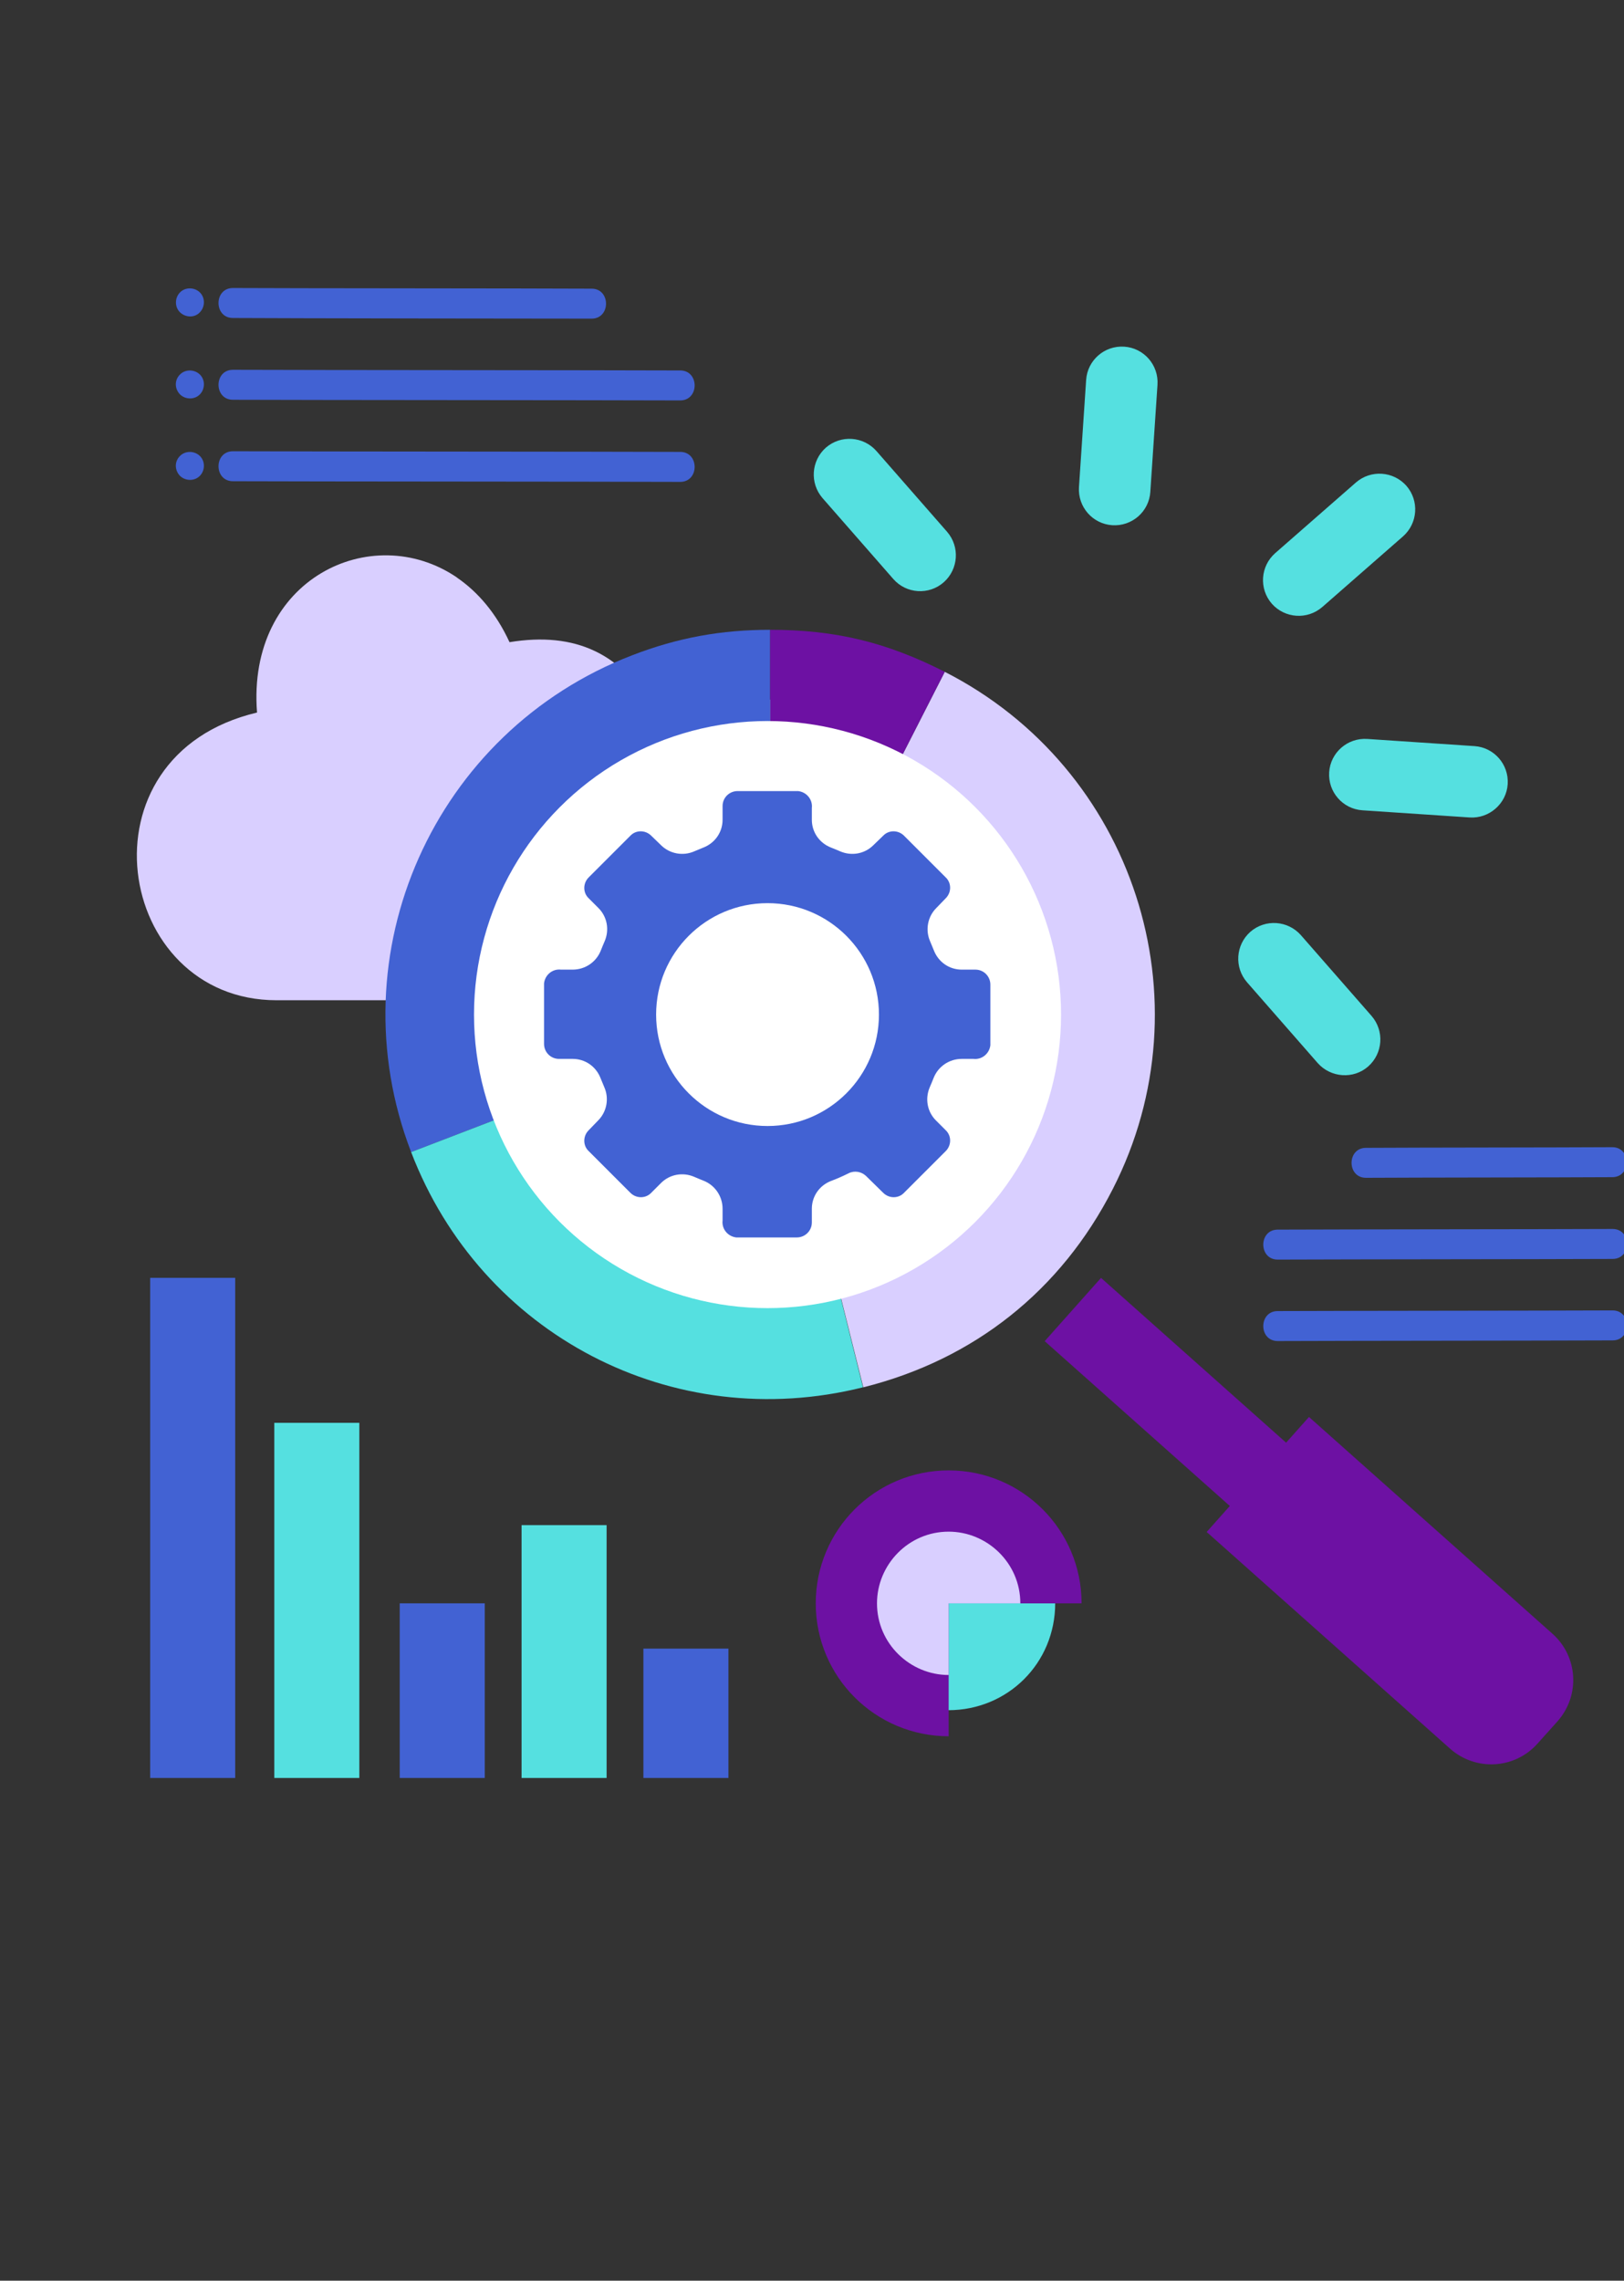 <?xml version="1.0" encoding="UTF-8" standalone="no"?>
<!DOCTYPE svg PUBLIC "-//W3C//DTD SVG 1.1//EN" "http://www.w3.org/Graphics/SVG/1.1/DTD/svg11.dtd">
<svg xmlns="http://www.w3.org/2000/svg" xmlns:dc="http://purl.org/dc/elements/1.1/" version="1.1" xmlns:xl="http://www.w3.org/1999/xlink" viewBox="-30 -70 498.5 700" >
  <rect x="-30" y="-70" width="498.5" height="700" fill="#333333" stroke="none"/>
  <defs/>
  <g id="Canvas_1" stroke-opacity="1" fill="none" stroke="none" stroke-dasharray="none" fill-opacity="1">
    <title>Canvas 1</title>
    <g id="Canvas_1_Layer_1">
      <title>Layer 1</title>
      <g id="Graphic_2">
        <path d="M 171.3 148.9 C 161.3 130.5 146.6 123.8 126.4 127.1 C 122.3 118.2 116.7 111.7 110.3 107.3 L 110.2 107.2 C 84.1 89.5 45.7 107.7 48.9 148.7 C -7 161.9 5.2 237 54.9 237 L 110.2 237 L 165.4 237 C 189.1 237 208.4 217.1 208.4 192.7 C 208.3 169.9 192.6 153 171.3 148.9 Z" fill="#d9cfff"/>
      </g>
      <g id="Group_3">
        <g id="Graphic_11">
          <path d="M 374.5 256.3 L 352.8 231.5 C 348.8 226.9 349.3 220 353.8 216 C 358.4 212 365.3 212.5 369.3 217 L 391 241.8 C 395 246.4 394.5 253.3 390 257.3 C 385.5 261.3 378.5 260.8 374.5 256.3 Z" fill="#55e0e0"/>
        </g>
        <g id="Graphic_10">
          <path d="M 223.9 167.9 L 191 165.7 C 185 165.3 180.4 160.1 180.8 154 C 181.2 148 186.4 143.4 192.5 143.8 L 225.4 146 C 231.4 146.4 236 151.6 235.6 157.7 C 235.2 163.8 229.9 168.3 223.9 167.9 Z" fill="#55e0e0"/>
        </g>
        <g id="Graphic_9">
          <path d="M 421.1 180.9 L 388.2 178.7 C 382.2 178.3 377.6 173.1 378 167 C 378.4 161 383.6 156.4 389.7 156.8 L 422.6 159 C 428.6 159.4 433.2 164.6 432.8 170.7 C 432.4 176.7 427.1 181.3 421.1 180.9 Z" fill="#55e0e0"/>
        </g>
        <g id="Graphic_8">
          <path d="M 252.1 224.9 L 227.3 246.6 C 222.7 250.6 215.8 250.1 211.8 245.6 C 207.8 241 208.3 234.1 212.8 230.1 L 237.6 208.4 C 242.2 204.4 249.1 204.9 253.1 209.4 C 257.1 214 256.7 220.9 252.1 224.9 Z" fill="#55e0e0"/>
        </g>
        <g id="Graphic_7">
          <path d="M 400.7 94.6 L 375.9 116.3 C 371.3 120.3 364.4 119.8 360.4 115.3 C 356.4 110.7 356.9 103.8 361.4 99.8 L 386.2 78.1 C 390.8 74.1 397.7 74.6 401.7 79.1 C 405.7 83.7 405.2 90.6 400.7 94.6 Z" fill="#55e0e0"/>
        </g>
        <g id="Graphic_6">
          <path d="M 312.3 245.2 L 310.1 278.1 C 309.7 284.1 304.5 288.7 298.4 288.3 C 292.4 287.9 287.8 282.7 288.2 276.6 L 290.4 243.7 C 290.8 237.7 296 233.1 302.1 233.5 C 308.2 233.9 312.7 239.2 312.3 245.2 Z" fill="#55e0e0"/>
        </g>
        <g id="Graphic_5">
          <path d="M 325.3 48.1 L 323.1 81 C 322.7 87 317.5 91.6 311.4 91.2 C 305.4 90.8 300.8 85.6 301.2 79.5 L 303.4 46.6 C 303.8 40.6 309 36 315.1 36.4 C 321.1 36.8 325.7 42 325.3 48.1 Z" fill="#55e0e0"/>
        </g>
        <g id="Graphic_4">
          <path d="M 244.2 107.7 L 222.5 82.9 C 218.5 78.3 219 71.4 223.5 67.4 C 228.1 63.4 235 63.9 239 68.4 L 260.7 93.2 C 264.7 97.8 264.2 104.7 259.7 108.7 C 255.2 112.7 248.2 112.3 244.2 107.7 Z" fill="#55e0e0"/>
        </g>
      </g>
      <g id="Group_12">
        <g id="Group_13">
          <g id="Group_23">
            <g id="Group_24">
              <g id="Graphic_25">
                <path d="M 206.4 241.3 L 96.2 283.6 C 72.8 222.8 103.2 154.5 164.1 131.1 C 178.1 125.7 191.4 123.3 206.4 123.3 L 206.4 241.3 Z" fill="#4262d3"/>
              </g>
            </g>
          </g>
          <g id="Group_20">
            <g id="Group_21">
              <g id="Graphic_22">
                <path d="M 206.4 241.3 L 234.9 355.8 C 176.5 370.4 117.7 339.7 96.2 283.6 Z" fill="#55e0e0"/>
              </g>
            </g>
          </g>
          <g id="Group_17">
            <g id="Group_18">
              <g id="Graphic_19">
                <path d="M 206.4 241.3 L 260 136.2 C 318.1 165.8 341.2 236.9 311.6 294.9 C 295.7 326.1 269 347.3 235 355.8 Z" fill="#d9cfff"/>
              </g>
            </g>
          </g>
          <g id="Group_14">
            <g id="Group_15">
              <g id="Graphic_16">
                <path d="M 206.4 241.3 L 206.4 123.3 C 226.4 123.3 242.1 127.1 260 136.2 Z" fill="#6d11a3"/>
              </g>
            </g>
          </g>
        </g>
      </g>
      <g id="Graphic_26">
        <circle cx="205.6" cy="241.4" r="90.1" fill="white"/>
      </g>
      <g id="Graphic_27">
        <path d="M 290.678 341.635 L 307.966 322.215 L 366.896 374.676 L 349.609 394.095 Z" fill="#6d11a3"/>
      </g>
      <g id="Graphic_28">
        <path d="M 448.1 458.3 L 442 465.1 C 435 473 423 473.7 415.1 466.7 L 340.4 400.2 L 371.8 364.9 L 446.5 431.4 C 454.4 438.4 455.1 450.4 448.1 458.3 Z" fill="#6d11a3"/>
      </g>
      <g id="Group_29">
        <g id="Graphic_31">
          <path d="M 274 250.5 L 274 232.2 C 274 229.7 272 227.6 269.4 227.6 L 265.2 227.6 C 261.4 227.6 258.1 225.3 256.7 221.8 C 256.3 220.8 255.9 219.9 255.5 218.9 C 254 215.5 254.7 211.4 257.4 208.7 L 260.3 205.7 C 262.1 203.9 262.1 201 260.3 199.3 L 247.5 186.5 C 245.7 184.7 242.8 184.7 241.1 186.5 L 238.1 189.4 C 235.4 192.1 231.4 192.8 227.9 191.3 C 227 190.9 226 190.5 225 190.1 C 221.5 188.7 219.2 185.4 219.2 181.6 L 219.2 178 C 219.5 175.4 217.6 173.1 215 172.8 C 214.9 172.8 214.8 172.8 214.7 172.8 L 196.4 172.8 C 193.9 172.8 191.8 174.8 191.8 177.4 L 191.8 181.6 C 191.8 185.4 189.5 188.7 186 190.1 C 185 190.5 184.1 190.9 183.1 191.3 C 179.7 192.8 175.6 192.1 172.9 189.4 L 169.9 186.5 C 168.1 184.7 165.2 184.7 163.5 186.5 L 150.7 199.3 C 148.9 201.1 148.9 204 150.7 205.7 L 153.7 208.7 C 156.4 211.4 157.1 215.4 155.6 218.9 C 155.2 219.8 154.8 220.8 154.4 221.8 C 153 225.3 149.6 227.6 145.8 227.6 L 142.2 227.6 C 139.6 227.3 137.3 229.2 137 231.8 C 137 231.9 137 232 137 232.1 L 137 250.4 C 137 252.9 139 255 141.6 255 L 145.8 255 C 149.6 255 152.9 257.3 154.3 260.8 C 154.7 261.8 155.1 262.7 155.5 263.7 C 157 267.1 156.3 271.2 153.6 273.9 L 150.7 276.9 C 148.9 278.7 148.9 281.6 150.7 283.3 L 163.5 296.1 C 165.3 297.9 168.2 297.9 169.9 296.1 L 172.9 293.1 C 175.6 290.4 179.6 289.7 183.1 291.2 C 184 291.6 185 292 186 292.4 C 189.5 293.8 191.8 297.2 191.8 301 L 191.8 304.6 C 191.5 307.2 193.4 309.5 196 309.8 C 196.1 309.8 196.2 309.8 196.3 309.8 L 214.6 309.8 C 217.1 309.8 219.2 307.8 219.2 305.2 L 219.2 301 C 219.2 297.2 221.5 293.9 225 292.5 C 226.9 291.8 228.7 291 230.5 290.1 C 232.3 289.2 234.4 289.6 235.8 290.9 L 241.1 296.1 C 242.9 297.9 245.8 297.9 247.5 296.1 L 260.3 283.3 C 262.1 281.5 262.1 278.6 260.3 276.9 L 257.3 273.9 C 254.6 271.2 253.9 267.2 255.4 263.7 C 255.8 262.8 256.2 261.8 256.6 260.8 C 258 257.3 261.4 255 265.2 255 L 268.8 255 C 271.4 255.3 273.7 253.4 274 250.8 C 274 250.7 274 250.6 274 250.5 Z" fill="#4262d3"/>
        </g>
        <g id="Graphic_30">
          <circle cx="205.6" cy="241.4" r="34.2" fill="white"/>
        </g>
      </g>
      <g id="Graphic_32">
        <rect x="16.1" y="322.2" width="26.1" height="153.5" fill="#4262d3"/>
      </g>
      <g id="Graphic_33">
        <rect x="54.2" y="366.7" width="26.1" height="109" fill="#55e0e0"/>
      </g>
      <g id="Graphic_34">
        <rect x="92.7" y="422.1" width="26.1" height="53.6" fill="#4262d3"/>
      </g>
      <g id="Graphic_35">
        <rect x="130.1" y="398.1" width="26.1" height="77.6" fill="#55e0e0"/>
      </g>
      <g id="Graphic_36">
        <rect x="167.5" y="436" width="26.1" height="39.7" fill="#4262d3"/>
      </g>
      <g id="Graphic_37">
        <title>XMLID_00000083062527914733271830000005090916594487642523_</title>
        <path d="M 293.9 422.1 C 293.9 440.4 279.4 454.9 261.1 454.9 L 261.1 422.1 Z" fill="#55e0e0"/>
      </g>
      <g id="Graphic_38">
        <title>XMLID_00000166650816872615807910000016697150343446919095_</title>
        <path d="M 302 422.1 C 302 399.5 283.7 381.3 261.2 381.3 C 238.6 381.3 220.4 399.6 220.4 422.1 C 220.4 444.7 238.7 462.9 261.2 462.9 L 261.2 422.1 Z" fill="#6d11a3"/>
      </g>
      <g id="Graphic_39">
        <title>XMLID_00000034786286816147834210000018436441468822564509_</title>
        <path d="M 283.2 422.1 C 283.2 409.7 273 400.1 261.2 400.1 C 248.8 400.1 239.2 410.3 239.2 422.1 C 239.2 434.5 249.4 444.1 261.2 444.1 L 261.2 422.1 Z" fill="#d9cfff"/>
      </g>
      <g id="Graphic_40">
        <path d="M 151.6 27.8 C 157.5 27.8 157.5 18.6 151.6 18.6 C 135 18.5 58.1 18.5 41.5 18.4 C 35.6 18.4 35.6 27.6 41.5 27.6 C 58.1 27.7 135.1 27.8 151.6 27.8 Z" fill="#4262d3"/>
      </g>
      <g id="Graphic_41">
        <path d="M 31.4 25.8 C 33 24.1 33 21.3 31.3 19.7 C 29.6 18.1 26.8 18.1 25.2 19.8 C 23.6 21.5 23.6 24.3 25.3 25.9 C 27 27.5 29.8 27.6 31.4 25.8 Z" fill="#4262d3"/>
      </g>
      <g id="Graphic_42">
        <path d="M 41.5 52.7 C 67.1 52.8 153.1 52.8 178.8 52.9 C 184.7 52.9 184.7 43.7 178.8 43.7 C 153.2 43.6 67.2 43.6 41.5 43.5 C 35.6 43.5 35.6 52.7 41.5 52.7 Z" fill="#4262d3"/>
      </g>
      <g id="Graphic_43">
        <path d="M 25.3 51.1 C 27 52.7 29.8 52.7 31.4 51 C 33 49.3 33 46.5 31.3 44.9 C 29.6 43.3 26.8 43.3 25.2 45 C 23.5 46.7 23.6 49.4 25.3 51.1 Z" fill="#4262d3"/>
      </g>
      <g id="Graphic_44">
        <path d="M 41.5 77.7 C 67.1 77.8 153.1 77.8 178.8 77.9 C 184.7 77.9 184.7 68.7 178.8 68.7 C 153.2 68.6 67.2 68.6 41.5 68.5 C 35.6 68.5 35.6 77.7 41.5 77.7 Z" fill="#4262d3"/>
      </g>
      <g id="Graphic_45">
        <path d="M 25.3 76.1 C 27 77.7 29.8 77.7 31.4 76 C 33 74.3 33 71.5 31.3 69.9 C 29.6 68.3 26.8 68.3 25.2 70 C 23.5 71.7 23.6 74.4 25.3 76.1 Z" fill="#4262d3"/>
      </g>
      <g id="Graphic_46">
        <path d="M 389.3 291.5 C 383.4 291.5 383.4 282.3 389.3 282.3 C 405.9 282.2 448.4 282.2 464.9 282.1 C 470.8 282.1 470.8 291.3 464.9 291.3 C 448.4 291.4 405.9 291.4 389.3 291.5 Z" fill="#4262d3"/>
      </g>
      <g id="Graphic_47">
        <path d="M 475.1 289.5 C 473.5 287.8 473.5 285 475.2 283.4 C 476.9 281.8 479.7 281.8 481.3 283.5 C 482.9 285.2 482.9 288 481.2 289.6 C 479.4 291.3 476.7 291.2 475.1 289.5 Z" fill="#4262d3"/>
      </g>
      <g id="Graphic_48">
        <path d="M 465 316.4 C 439.4 316.5 387.8 316.5 362.2 316.6 C 356.3 316.6 356.3 307.4 362.2 307.4 C 387.8 307.3 439.4 307.3 465 307.2 C 470.9 307.2 470.9 316.4 465 316.4 Z" fill="#4262d3"/>
      </g>
      <g id="Graphic_49">
        <path d="M 481.2 314.7 C 479.5 316.3 476.7 316.3 475.1 314.6 C 473.5 312.9 473.5 310.1 475.2 308.5 C 476.9 306.9 479.7 306.9 481.3 308.6 C 482.9 310.4 482.9 313.1 481.2 314.7 Z" fill="#4262d3"/>
      </g>
      <g id="Graphic_50">
        <path d="M 465 341.4 C 439.4 341.5 387.8 341.5 362.2 341.6 C 356.3 341.6 356.3 332.4 362.2 332.4 C 387.8 332.3 439.4 332.3 465 332.2 C 470.9 332.2 470.9 341.4 465 341.4 Z" fill="#4262d3"/>
      </g>
      <g id="Graphic_51">
        <path d="M 481.2 339.7 C 479.5 341.3 476.7 341.3 475.1 339.6 C 473.5 337.9 473.5 335.1 475.2 333.5 C 476.9 331.9 479.7 331.9 481.3 333.6 C 482.9 335.4 482.9 338.1 481.2 339.7 Z" fill="#4262d3"/>
      </g>
    </g>
  </g>
</svg>
